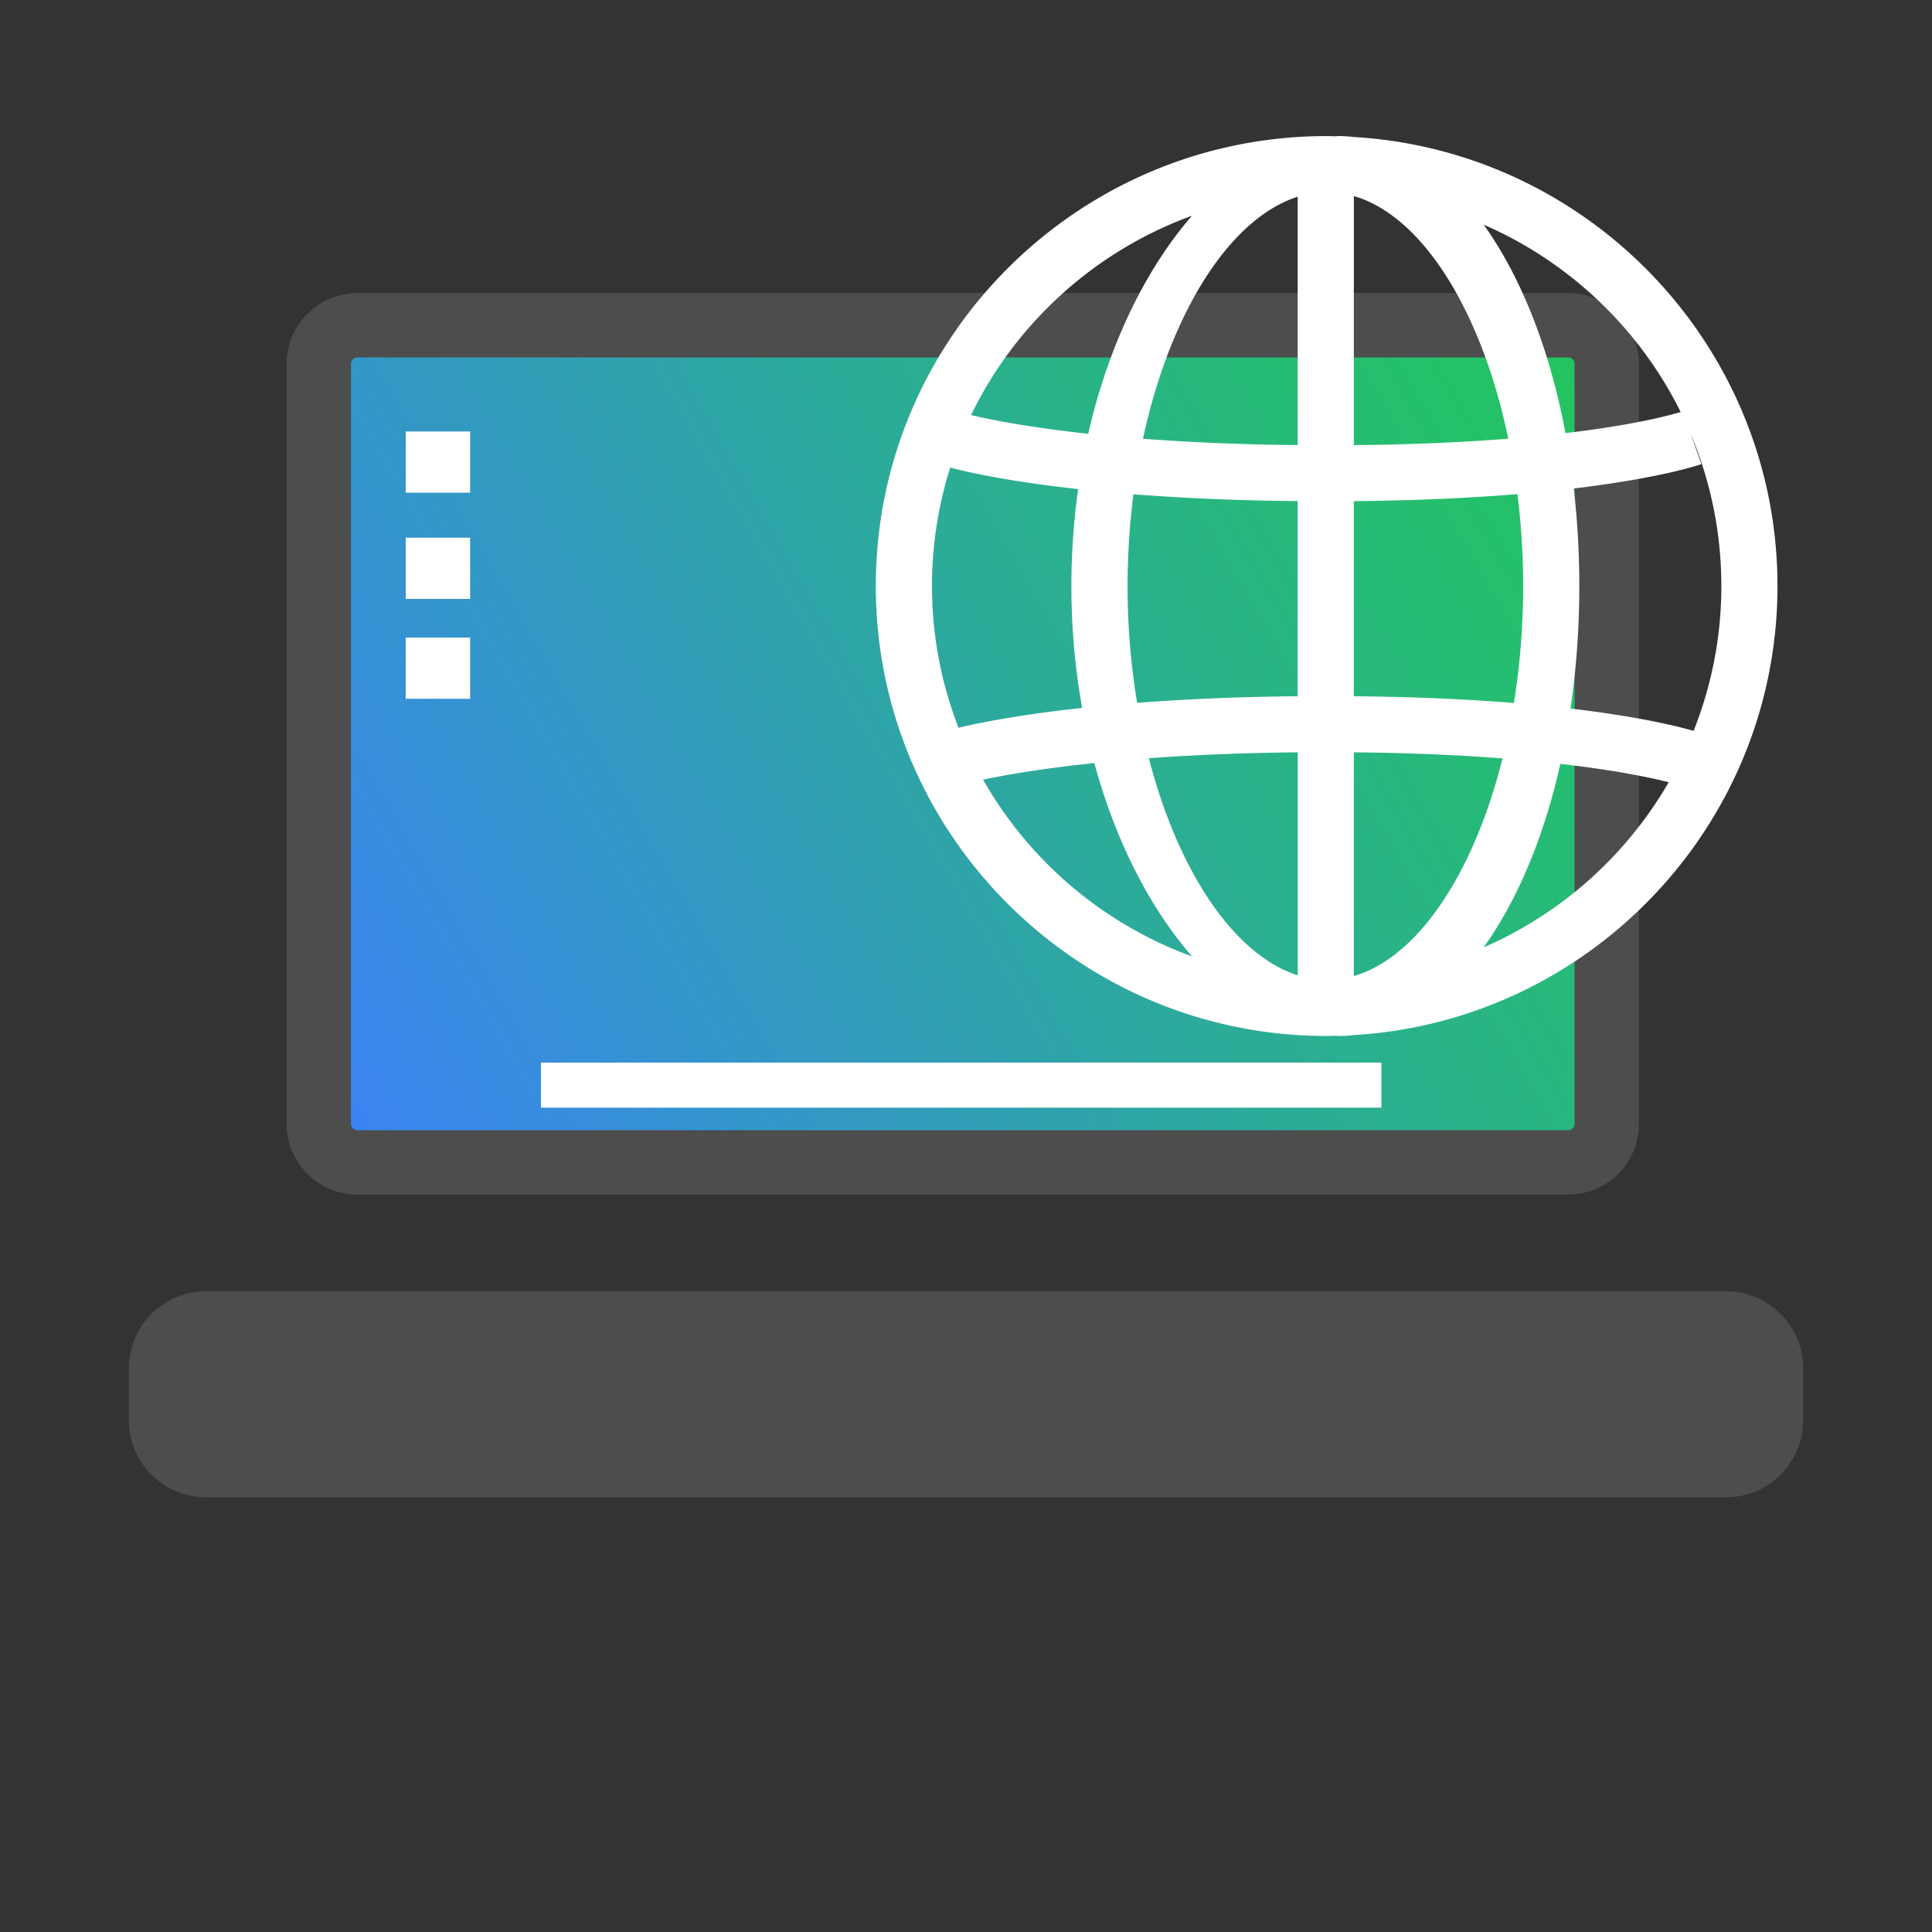 <svg xmlns="http://www.w3.org/2000/svg" width="600" height="600" viewBox="0 0 600 600" xml:space="preserve">
  <rect x="0" y="0" width="600" height="600" fill="#333333" stroke="none"/>
  <linearGradient id="a" gradientUnits="userSpaceOnUse" x1="102.512" y1="157.094" x2="507.491" y2="390.908" gradientTransform="matrix(1 0 0 -1 -6 505)">
    <stop offset="0" style="stop-color:#3b82f6"/>
    <stop offset=".114" style="stop-color:#388be2"/>
    <stop offset=".539" style="stop-color:#2caa9b"/>
    <stop offset=".845" style="stop-color:#25be6f"/>
    <stop offset="1" style="stop-color:#22c55e"/>
  </linearGradient>
  <path fill="url(#a)" stroke="#4D4D4D" stroke-width="20" stroke-miterlimit="10" d="M499 349c0 6.627-5.373 12-12 12H111c-6.627 0-12-5.373-12-12V113c0-6.627 5.373-12 12-12h376c6.627 0 12 5.373 12 12z"/>
  <path fill="#4D4D4D" d="M560 441c0 13.255-10.745 24-24 24H64c-13.255 0-24-10.745-24-24v-16c0-13.255 10.745-24 24-24h472c13.255 0 24 10.745 24 24z"/>
  <path fill="#FFF" d="M126 198h20v19h-20zm0-31h20v19h-20zm0-33h20v19h-20zm42 196h261v14H168zm384.012-148c0-74.242-58.313-135.122-131.628-139.462-1.511-.166-3.021-.279-4.567-.279-.454 0-.908.043-1.362.061-.813-.017-1.624-.061-2.454-.061-77.202 0-140.012 62.688-140.012 139.741S334.798 321.741 412 321.741c.82 0 1.642-.053 2.454-.069.454.017.908.069 1.362.069 1.537 0 3.048-.104 4.567-.279 73.316-4.341 131.629-65.221 131.629-139.462m-26.051 44.984c-4.813-1.396-16.899-4.428-38.227-6.934 1.765-12.061 2.734-24.803 2.734-38.051 0-10.445-.604-20.559-1.721-30.296 27.021-3.231 38.863-7.292 39.649-7.572l-3.249-9.17c6.069 14.489 9.432 30.375 9.432 47.038a121.4 121.4 0 0 1-8.618 44.985M350.177 182c0-9.773.646-19.318 1.834-28.497 14.157 1.109 31.1 1.939 50.994 2.122v60.601c-19.38.184-35.929.97-49.858 2.044-1.922-11.52-2.97-23.711-2.97-36.278zm70.268-121.113c21.414 6.209 39.754 35.938 47.963 75.351-13.205 1.048-29.1 1.825-47.963 2zm-17.431.209v77.132c-18.654-.184-34.628-.952-48.051-1.974 8.384-38.923 26.863-68.433 48.051-75.158m0 172.544v69.246c-19.764-6.271-37.169-32.356-46.226-67.412 13.03-.96 28.409-1.65 46.217-1.834zm17.431 69.473V233.64c17.999.175 33.309.891 46.182 1.896-8.899 35.517-26.2 61.795-46.182 67.577m0-86.879v-60.601c20.008-.183 36.837-1.03 50.81-2.183a231 231 0 0 1 1.773 28.541c0 12.593-1.014 24.803-2.874 36.33-13.754-1.118-30.234-1.912-49.709-2.096zm101.49-88.294c-2.638.821-13.659 3.957-35.754 6.559-4.926-26.182-13.834-48.566-25.414-64.731 26.618 11.571 48.339 32.287 61.177 58.172zM370.193 66.991c-14.252 16.357-25.877 39.894-32.234 67.718-19.781-2.14-31.641-4.664-36.383-5.808 13.842-28.558 38.487-50.967 68.609-61.901zm-75.097 78.216c3.362.908 16.078 4.079 39.728 6.69a217 217 0 0 0-2.097 30.104c0 13.179 1.188 25.851 3.345 37.85-20.305 2.192-32.793 4.82-38.391 6.166a121.5 121.5 0 0 1-8.244-44.024 121.7 121.7 0 0 1 5.668-36.793zm10.218 96.93c6.349-1.345 17.72-3.406 34.549-5.161 6.629 24.479 17.405 45.194 30.33 60.032-27.597-10.025-50.565-29.676-64.879-54.862zm155.444 52.077c10.437-14.541 18.689-34.121 23.824-56.985 17.31 1.982 28.174 4.314 33.649 5.694-13.099 22.672-33.256 40.776-57.473 51.291"/>
</svg>

